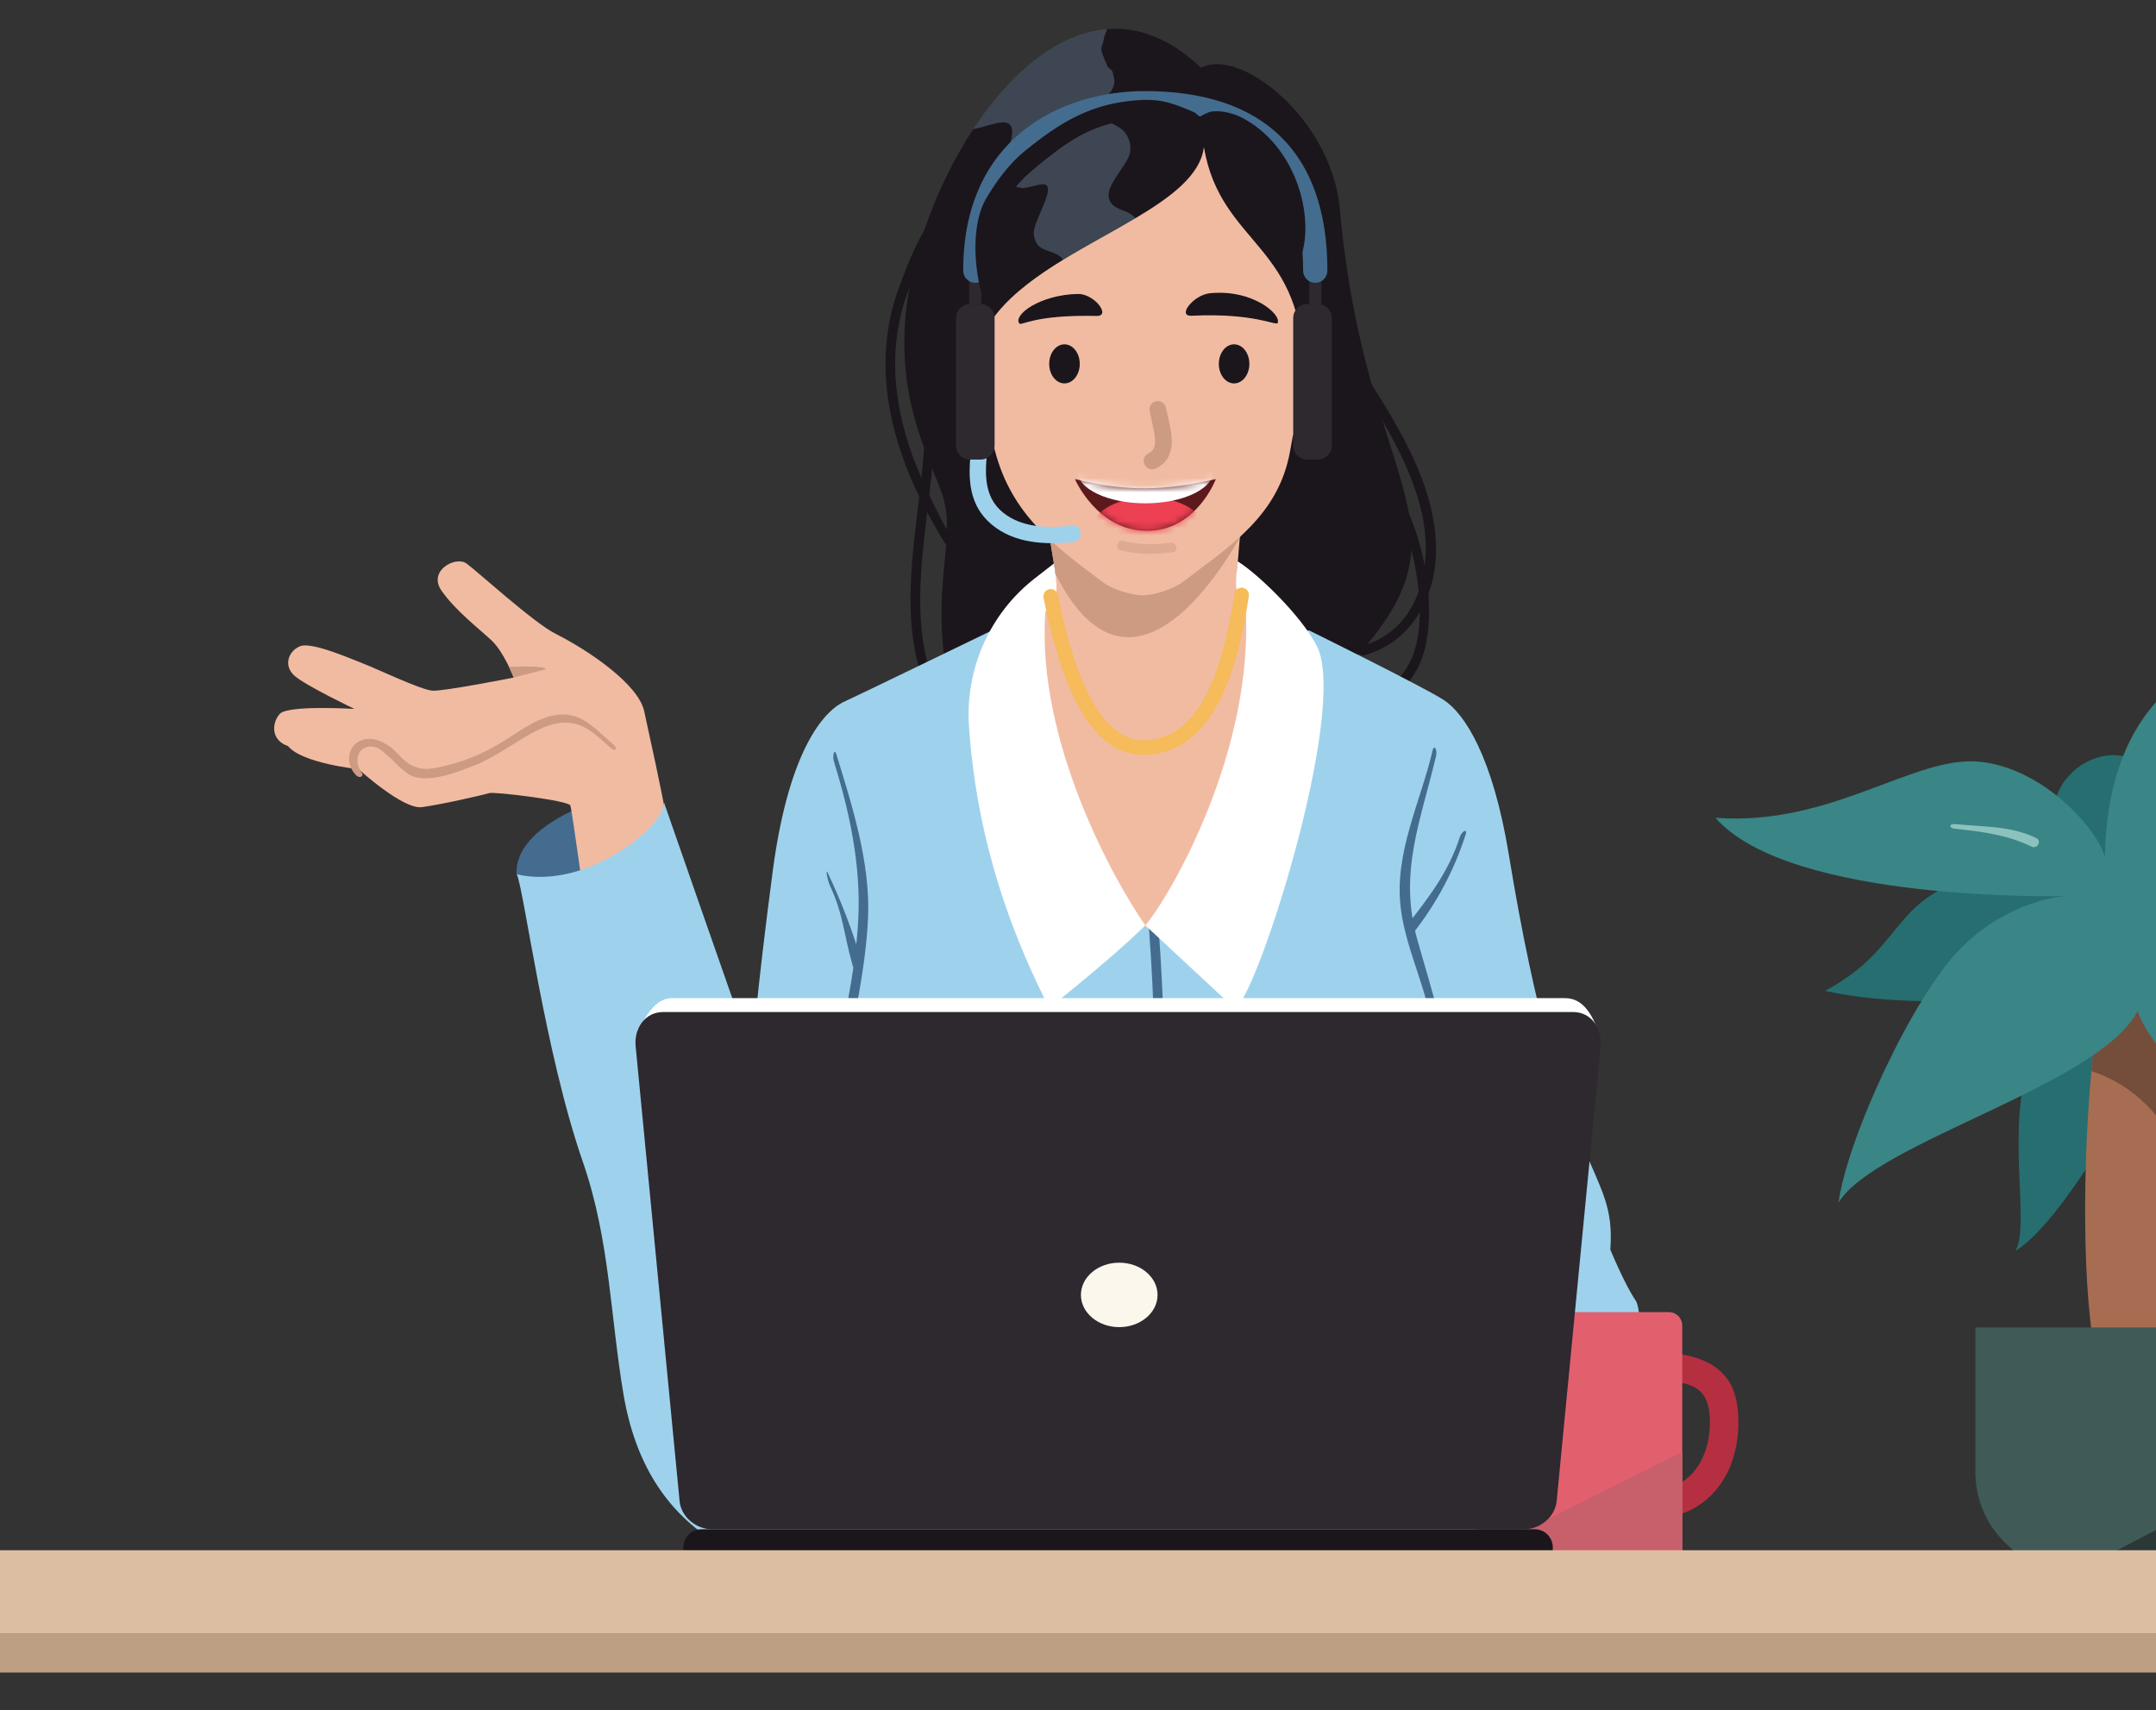 <svg width="300" height="238" viewBox="0 0 300 238" fill="none" xmlns="http://www.w3.org/2000/svg">
<rect x="0" y="0" width="300" height="238" fill="#333333" stroke="none"/>
<g clip-path="url(#clip0_2002_4267)">
<path d="M280.308 120.798C262.115 123.447 266.528 131.156 253.953 137.884C266.542 140.695 282.58 138.557 282.58 138.557C282.58 138.557 286.192 137.212 282.58 147.034C278.968 156.855 282.58 170.442 280.44 174.074C287.262 169.905 297.295 150.799 297.295 150.799C297.295 150.799 298.792 152.008 302.112 156.18C305.429 160.352 310.94 161.829 312.412 164.521C314.249 156.584 312.412 143.938 312.412 143.938C312.412 143.938 305.957 145.618 318.566 147.435C331.172 149.251 343.968 142.39 350.791 144.811C341.693 131.492 321.108 122.278 329.155 124.026C329.568 124.117 290.068 132.099 280.305 120.798H280.308Z" fill="#266E70"/>
<path d="M286.993 116.493C282.979 110.708 290.138 103.31 296.357 105.463C304.629 108.327 293.307 122.682 305.803 116.493C311.875 108.824 323.917 108.287 320.437 115.149C316.959 122.01 293.147 133.311 286.993 116.493Z" fill="#266E70"/>
<path d="M304.523 188.698C302.116 193.045 291.943 190.167 291.943 190.167C289.488 180.317 289.921 160.445 291.01 149.065C291.409 144.958 291.889 141.964 292.35 140.938C294.089 137.074 299.835 131.425 302.779 139.498C302.962 140 303.139 140.613 303.307 141.32C303.355 141.509 303.403 141.707 303.442 141.918C303.577 142.517 303.7 143.175 303.821 143.89C303.849 144.034 303.874 144.181 303.894 144.325C304.023 145.088 304.138 145.91 304.254 146.774C304.282 146.986 304.315 147.195 304.335 147.407C304.349 147.494 304.363 147.585 304.369 147.672C304.417 148.011 304.456 148.367 304.498 148.72C304.518 148.924 304.546 149.127 304.565 149.339C304.599 149.672 304.638 150.005 304.675 150.353C304.695 150.536 304.714 150.72 304.728 150.909C304.79 151.474 304.838 152.045 304.891 152.63C304.911 152.827 304.925 153.017 304.945 153.214C304.992 153.807 305.04 154.403 305.088 155.011C305.136 155.615 305.183 156.228 305.223 156.847C305.251 157.254 305.276 157.669 305.304 158.093C305.332 158.556 305.357 159.016 305.386 159.488C305.405 159.793 305.425 160.101 305.439 160.406C305.574 162.928 305.675 165.493 305.737 167.996C305.981 177.798 305.636 186.692 304.526 188.698H304.523Z" fill="#A76D52"/>
<path d="M305.731 167.993C303.715 157.03 297.229 150.983 291.008 149.065C291.407 144.958 291.887 141.964 292.348 140.938C294.086 137.074 299.833 131.425 302.776 139.498C302.959 140 303.136 140.613 303.305 141.32C303.352 141.509 303.4 141.707 303.439 141.918C303.574 142.517 303.698 143.175 303.819 143.89C303.847 144.034 303.872 144.181 303.892 144.325C304.021 145.088 304.136 145.91 304.251 146.774C304.279 146.986 304.313 147.195 304.333 147.407C304.347 147.494 304.361 147.585 304.366 147.672C304.414 148.011 304.453 148.367 304.495 148.72C304.515 148.924 304.543 149.127 304.563 149.339C304.602 149.672 304.636 150.005 304.672 150.353C304.692 150.536 304.712 150.72 304.726 150.909C304.788 151.474 304.841 152.045 304.889 152.63C304.908 152.827 304.922 153.017 304.942 153.214C304.995 153.807 305.043 154.403 305.085 155.011C305.133 155.615 305.181 156.228 305.22 156.847C305.248 157.254 305.273 157.669 305.302 158.093C305.33 158.556 305.355 159.016 305.383 159.488C305.403 159.793 305.422 160.101 305.436 160.406C305.571 162.928 305.672 165.493 305.734 167.996L305.731 167.993Z" fill="#754D3B"/>
<path d="M274.867 184.723H317.852V204.851C317.852 212.436 311.729 218.591 304.191 218.591H288.529C280.987 218.591 274.867 212.433 274.867 204.851V184.723Z" fill="#405B57"/>
<path d="M317.85 203.608L289.094 218.593H304.188C311.732 218.593 317.85 212.441 317.85 204.854V203.608Z" fill="#2B3836"/>
<path d="M292.881 119.318C293.148 103.578 299.864 96.446 305.804 92.949C311.745 89.452 322.387 80.707 328.859 79.549C319.511 89.235 317.096 110.844 308.4 119.318C317.436 112.143 322.789 108.253 330.142 109.428C341.964 111.315 353.348 117.569 365.788 121.874C359.634 125.642 335.538 130.484 332.603 130.351C329.668 130.215 314.821 128.334 314.821 128.334C324.32 137.483 326.359 159.411 331.359 162.64C321.241 161.699 301.442 151.474 297.429 140.712C292.078 151.07 261.041 158.874 255.825 167.349C257.03 158.471 266.125 138.692 272.816 131.967C279.503 125.241 287.129 124.701 287.129 124.701C287.129 124.701 249.003 125.642 238.703 113.804C254.89 115.016 266.395 105.059 275.492 106.002C284.59 106.943 292.081 115.688 292.884 119.32L292.881 119.318Z" fill="#3A8585"/>
<path d="M308.163 99.968C302.397 106.539 299.661 115.038 300.605 123.763C300.698 124.625 302.051 124.633 301.959 123.763C301.057 115.405 302.863 106.798 308.402 100.485C308.975 99.83 308.742 99.31 308.163 99.968Z" fill="#8CC2BD"/>
<path d="M283.367 116.643C279.794 114.88 275.991 115.086 272.075 114.677C271.21 114.586 271.143 115.239 271.999 115.329C275.676 115.713 279.328 116.159 282.684 117.818C283.462 118.202 284.15 117.029 283.367 116.643Z" fill="#8CC2BD"/>
<path d="M186.426 93.887C165.894 114.877 132.363 97.763 131.672 93.48C129.548 80.312 133.425 74.513 130.855 68.058C128.279 61.604 125.234 55.13 125.939 44.743C126.507 36.283 130.099 26.047 135.436 17.954C140.455 10.336 147.013 4.616 154.046 4.051C158.313 3.703 162.756 5.263 167.138 9.443C172.489 6.497 185.305 16.53 186.426 29.052C190.111 69.956 206.966 72.9 186.426 93.89V93.887Z" fill="#1B161C"/>
<path d="M190.168 52.403C189.702 51.669 188.53 52.35 188.999 53.09C192.659 58.858 196.437 64.897 197.898 71.671C199.459 78.916 197.471 87.729 189.46 89.881C188.62 90.107 188.977 91.421 189.82 91.192C196.426 89.418 199.867 82.969 199.819 76.391C199.754 67.606 194.704 59.547 190.168 52.401V52.403Z" fill="#1B161C"/>
<path d="M198.794 83.102C198.392 76.509 196.128 70.256 192.435 64.818C191.946 64.101 190.775 64.778 191.266 65.504C194.216 69.846 196.269 74.696 197.092 79.907C197.979 85.512 198.131 93.155 192.306 96.099C191.528 96.491 192.213 97.666 192.988 97.274C198.266 94.607 199.12 88.497 198.791 83.102H198.794Z" fill="#1B161C"/>
<path d="M139.474 79.275C134.087 79.653 131.174 72.75 129.185 68.64C126.997 64.126 125.337 59.256 124.764 54.248C124.248 49.723 124.689 45.172 126.219 40.876C127.851 36.294 130.168 30.778 133.845 27.484C134.497 26.899 133.536 25.942 132.887 26.524C128.98 30.023 126.632 35.642 124.913 40.517C123.076 45.729 122.801 51.245 123.759 56.672C124.767 62.397 127.042 67.869 129.893 72.905C132.025 76.67 134.587 80.984 139.474 80.639C140.336 80.58 140.345 79.218 139.474 79.278V79.275Z" fill="#1B161C"/>
<path d="M134.303 100.864C127.946 95.41 127.646 86.196 128.264 78.425C128.899 70.428 130.573 62.55 129.938 54.494C129.87 53.627 128.517 53.619 128.584 54.494C129.317 63.785 126.933 72.844 126.711 82.094C126.542 89.176 127.702 96.983 133.345 101.825C134.005 102.39 134.966 101.432 134.3 100.864H134.303Z" fill="#1B161C"/>
<path d="M182.172 87.735C182.172 87.735 197.909 95.498 200.853 97.382C203.796 99.266 207.72 105.308 209.95 118.94C217.475 164.948 224.941 162.078 224.07 173.902C225.556 177.411 226.778 179.798 227.615 181.006C228.249 181.924 228.839 188.345 227.348 192.932C226.598 195.24 229.131 203.539 229.398 205.214C229.665 206.889 221.3 224.625 215.486 224.625H169.588C169.588 224.625 129.263 227.484 130.142 222.837C131.021 218.191 124.926 208.544 123.224 200.638C115.826 193.754 103.844 189.062 103.616 173.815C103.476 164.409 103.299 153.302 107.509 121.327C109.885 103.274 115.23 98.568 117.646 97.56C118.494 97.207 138.021 87.735 138.021 87.735H182.174H182.172Z" fill="#9ED2EC"/>
<path d="M161.203 128.975C161.138 128.105 159.813 128.382 159.877 129.246C160.638 139.353 160.872 149.477 160.594 159.609C160.571 160.482 161.919 160.578 161.942 159.702C162.223 149.448 161.973 139.203 161.203 128.975Z" fill="#446C8F"/>
<path d="M144.399 86.215C139.576 99.22 153.28 125.272 159.695 129.218C175.138 115.586 176.379 92.209 175.702 85.678C175.309 85.611 172.107 82.78 172.082 80.049C159.147 77.857 150.185 79.198 146.901 79.953C146.387 82.605 144.399 86.218 144.399 86.218V86.215Z" fill="#F1BBA2"/>
<path d="M145.472 71.653C146.053 74.099 147.379 83.941 148.117 85.765C151.713 94.643 156.445 95.451 159.369 95.451C162.529 95.451 168.568 93.926 171.155 85.943C172.042 83.206 172.082 78.93 172.871 70.964C159.378 68.283 145.469 71.65 145.469 71.65L145.472 71.653Z" fill="#F1BBA2"/>
<path d="M172.602 74.679C165.465 87.057 155.076 96.147 146.905 79.95C146.829 79.501 145.992 74.43 145.992 74.43L172.616 73.871L172.602 74.679Z" fill="#CD9A82"/>
<path d="M179.596 44.653C187.262 43.418 186.523 55.754 178.594 61.702C178.594 61.702 178.594 46.966 179.596 44.653Z" fill="#F1BBA2"/>
<path d="M137.021 44.652C129.356 43.418 127.923 54.174 138.024 61.702C138.024 61.702 138.024 46.966 137.021 44.652Z" fill="#F1BBA2"/>
<path d="M182.213 36.034C182.213 26.156 178.478 13.521 158.985 13.521C139.492 13.521 135.714 26.012 135.714 38.644C135.655 48.341 136.332 54.759 138.467 62.815C140.835 71.747 146.784 75.972 153.382 80.972C154.331 81.692 156.634 82.743 158.985 82.848C161.336 82.743 163.639 81.692 164.588 80.972C171.186 75.972 177.894 71.747 179.503 62.815C181.104 53.923 182.955 45.443 182.216 36.034H182.213Z" fill="#F1BBA2"/>
<path d="M169.594 50.635C169.594 49.133 170.546 47.915 171.72 47.915C172.894 47.915 173.846 49.133 173.846 50.635C173.846 52.138 172.894 53.355 171.72 53.355C170.546 53.355 169.594 52.138 169.594 50.635Z" fill="#1B161C"/>
<path d="M145.992 50.635C145.992 49.133 146.944 47.915 148.118 47.915C149.292 47.915 150.245 49.133 150.245 50.635C150.245 52.138 149.292 53.355 148.118 53.355C146.944 53.355 145.992 52.138 145.992 50.635Z" fill="#1B161C"/>
<path d="M160.304 65.306C159.866 65.306 159.445 65.055 159.248 64.626C158.978 64.038 159.234 63.346 159.818 63.075C160.984 62.535 160.902 61.276 160.279 58.651C160.155 58.135 160.04 57.643 159.959 57.174C159.852 56.539 160.276 55.934 160.908 55.827C161.54 55.717 162.141 56.146 162.248 56.782C162.315 57.177 162.422 57.629 162.537 58.109C163.074 60.363 163.883 63.767 160.79 65.199C160.633 65.273 160.467 65.306 160.304 65.306Z" fill="#CD9A82"/>
<path d="M168.341 40.81C166.055 41.042 163.735 44.039 165.802 43.937C174.56 43.517 177.565 45.384 177.779 44.946C178.343 43.791 174.327 40.2 168.341 40.81Z" fill="#1B161C"/>
<path d="M149.972 40.904C152.27 40.853 154.657 44.014 152.587 43.966C143.821 43.768 142.113 45.401 141.827 45.005C140.967 43.819 144.692 41.02 149.969 40.904H149.972Z" fill="#1B161C"/>
<path d="M149.57 66.668C156.839 68.476 162.081 68.281 169.178 66.668C169.178 66.668 166.502 73.871 159.586 73.871C152.671 73.871 149.57 66.668 149.57 66.668Z" fill="#5D1A1C"/>
<mask id="mask0_2002_4267" style="mask-type:luminance" maskUnits="userSpaceOnUse" x="149" y="66" width="21" height="8">
<path d="M149.57 66.668C156.839 68.476 162.081 68.281 169.178 66.668C169.178 66.668 166.502 73.871 159.586 73.871C152.671 73.871 149.57 66.668 149.57 66.668Z" fill="white"/>
</mask>
<g mask="url(#mask0_2002_4267)">
<path d="M159.757 79.693C164.335 79.693 168.046 77.34 168.046 74.436C168.046 71.533 164.335 69.18 159.757 69.18C155.18 69.18 151.469 71.533 151.469 74.436C151.469 77.34 155.18 79.693 159.757 79.693Z" fill="#ED4053"/>
<path d="M159.374 70.041C164.599 70.041 168.834 68.027 168.834 65.544C168.834 63.06 164.599 61.047 159.374 61.047C154.149 61.047 149.914 63.06 149.914 65.544C149.914 68.027 154.149 70.041 159.374 70.041Z" fill="white"/>
</g>
<path d="M181.328 52.452C181.794 33.877 169.865 34.374 167.517 20.459C167.065 24.324 163.046 27.363 158.001 30.363C154.835 32.247 151.266 34.111 147.923 36.156C140.856 40.481 134.795 45.602 135.702 53.356L132.003 66.183C132.003 66.183 125.936 30.481 135.702 20.798C137.135 19.378 138.556 18.14 139.949 17.058C145.392 12.87 150.493 11.161 154.984 10.759C161.321 10.203 166.441 12.234 169.584 13.522C175.522 15.957 188.906 22.213 181.325 52.452H181.328Z" fill="#1B161C"/>
<path opacity="0.26" d="M154.774 28.45C152.813 26.397 157.052 23.165 157.268 21.058C157.355 20.134 157.167 19.352 156.644 18.589C155.779 17.338 154.08 17.183 153.209 16.126C151.681 14.27 154.083 13.875 154.785 12.386C155.15 11.618 155.102 11.29 154.981 10.762C154.942 10.579 154.894 10.375 154.852 10.115C154.771 9.646 154.229 9.579 154.069 9.177C152.906 6.37 153.209 7.178 153.569 5.545C153.675 5.028 153.852 4.539 154.041 4.048C147.007 4.613 140.446 10.333 135.43 17.951C136.871 17.762 138.825 16.855 139.946 17.061C140.724 17.211 141.103 17.892 140.637 19.714C140.224 21.326 139.143 23.835 140.441 25.352C140.907 25.897 141.508 26.066 142.193 26.154C143.025 26.27 144.999 25.352 145.561 25.739C146.724 26.541 143.654 30.981 143.85 32.6C144.128 34.905 145.642 34.633 147.179 35.47C147.549 35.673 147.788 35.899 147.923 36.156C151.263 34.108 154.835 32.244 158.001 30.363C157.15 29.295 155.585 29.309 154.774 28.45Z" fill="#9ED2EC"/>
<path d="M172.229 78.123C174.88 79.75 180.936 85.498 183.211 89.848C187.868 98.755 174.197 140.93 171.712 140.249L159.367 128.77C162.791 124.759 174.7 104.362 173.293 84.063C171.571 82.849 171.967 80.643 172.229 78.123Z" fill="white"/>
<path d="M145.467 85.069C144.111 103.085 155.143 122.779 159.368 128.77C154.655 133.433 145.99 140.258 145.99 140.258C137.83 124.273 135.521 110.943 134.833 101.13C134.271 93.131 137.695 85.374 144.007 80.47C145.551 79.27 146.647 78.414 146.647 78.414C147.416 82.846 146.902 84.332 145.47 85.069H145.467Z" fill="white"/>
<path d="M203.124 116.493C201.602 121.27 198.835 124.86 195.751 128.801C195.217 129.481 196.17 130.45 196.706 129.764C199.936 125.637 202.36 121.083 203.953 116.084C204.219 115.248 203.388 115.663 203.124 116.496V116.493Z" fill="#446C8F"/>
<path d="M116.363 104.923C116.105 104.09 115.787 105.157 116.046 105.996C118.22 113.027 119.781 120.315 119.433 127.752C119.062 135.61 116.998 143.664 115.714 151.42C115.571 152.276 116.877 152.643 117.017 151.782C118.323 143.892 120.41 135.749 120.784 127.752C121.141 120.174 118.573 112.072 116.363 104.923Z" fill="#446C8F"/>
<path d="M199.141 175.871C199.391 171.444 196.872 167.781 198.574 163.809C200.031 160.405 200.919 156.835 201.222 153.14C201.888 145.062 199.248 138.141 197.15 130.52C194.605 121.284 197.759 114.016 199.824 105.194C200.023 104.344 199.551 103.539 199.352 104.392C197.669 111.581 194.024 118.626 194.889 126.19C195.369 130.404 197.029 134.328 198.217 138.367C199.509 142.765 200.169 147.344 199.95 151.934C199.723 156.699 198.414 160.999 196.414 165.287C195.394 167.47 199.099 169.628 198.453 171.922C197.886 174.679 197.63 176.362 198.012 178.385C198.242 179.605 198.765 180.636 199.113 181.805C199.731 183.87 200.908 184.229 199.428 188.017C198.984 189.149 199.152 189.957 199.899 190.994C200.978 192.491 201.916 192.087 201.894 194.782C201.888 195.4 201.708 196.107 201.472 196.827L203.264 195.658C203.478 194.796 203.573 193.96 203.413 193.225C203.101 191.805 201.753 191.426 201.068 190.302C200.099 188.72 201.45 187.271 201.658 185.83C201.781 184.96 201.568 184.257 201.34 183.421C200.936 181.938 199.973 180.644 199.571 179.139C199.276 178.037 199.144 176.95 199.138 175.862L199.147 175.871H199.141Z" fill="#446C8F"/>
<path d="M220.767 191.158C217.205 190.884 213.54 190.602 210.037 191.497C207.009 192.271 204.4 193.991 201.833 195.711C198.342 198.05 194.918 199.963 190.665 200.44C186.798 200.875 182.877 200.386 179.034 199.92C178.172 199.816 178.18 201.177 179.034 201.282C185.84 202.106 192.741 202.669 198.931 199.172C201.85 197.522 204.442 195.302 207.487 193.87C211.686 191.895 216.273 192.172 220.77 192.519C221.637 192.587 221.635 191.226 220.77 191.158H220.767Z" fill="#446C8F"/>
<path d="M216.797 171.012C210.028 177.068 204.989 183.774 201.987 192.37C201.698 193.197 203.004 193.553 203.29 192.731C206.217 184.353 211.124 177.034 217.722 171.134C218.373 170.552 217.446 170.433 216.797 171.012Z" fill="#446C8F"/>
<path d="M119.954 134C118.693 129.693 117.101 125.521 115.182 121.47C114.809 120.679 115.129 122.501 115.5 123.289C117.37 127.238 117.421 130.167 118.648 134.365C118.893 135.204 120.199 134.845 119.952 134.003L119.954 134Z" fill="#446C8F"/>
<path d="M159.088 105.05C152.696 105.05 148.154 97.895 145.207 83.19C145.098 82.636 145.452 82.1 146.002 81.99C146.55 81.879 147.086 82.235 147.196 82.789C149.918 96.356 153.982 103.166 159.276 103.011C165.706 102.83 169.675 96.356 171.767 82.642C171.851 82.086 172.368 81.704 172.924 81.789C173.478 81.874 173.857 82.396 173.773 82.953C172.346 92.305 169.295 104.771 159.335 105.053C159.254 105.053 159.173 105.056 159.091 105.056L159.088 105.05Z" fill="#F6BB5A"/>
<path d="M149.275 73.169C146.197 73.443 142.838 73.533 140.147 71.754C136.976 69.655 136.984 66.316 137.363 62.89C137.526 61.429 135.251 61.441 135.091 62.89C134.667 66.717 134.841 70.353 137.979 72.983C141.144 75.635 145.357 75.804 149.273 75.454C150.716 75.324 150.73 73.039 149.273 73.169H149.275Z" fill="#9ED2EC"/>
<path d="M183.375 42.309H181.886C180.814 42.309 179.945 43.182 179.945 44.261V61.999C179.945 63.078 180.814 63.951 181.886 63.951H183.375C184.447 63.951 185.316 63.078 185.316 61.999V44.261C185.316 43.182 184.447 42.309 183.375 42.309Z" fill="#2E282F"/>
<path d="M136.453 42.309H134.964C133.892 42.309 133.023 43.182 133.023 44.261V61.999C133.023 63.078 133.892 63.951 134.964 63.951H136.453C137.525 63.951 138.394 63.078 138.394 61.999V44.261C138.394 43.182 137.525 42.309 136.453 42.309Z" fill="#2E282F"/>
<path d="M183.863 37.656H182.172V42.323H183.863V37.656Z" fill="#2E282F"/>
<path d="M136.55 37.656H134.859V42.323H136.55V37.656Z" fill="#2E282F"/>
<path d="M183.014 39.357C182.081 39.357 181.323 38.594 181.323 37.656C181.323 23.335 173.913 16.076 159.299 16.076C148.716 16.076 137.405 21.745 137.405 37.656C137.405 38.594 136.65 39.357 135.714 39.357C134.779 39.357 134.023 38.594 134.023 37.656C134.023 19.217 147.637 12.675 159.297 12.675C175.916 12.675 184.702 21.313 184.702 37.656C184.702 38.594 183.946 39.357 183.011 39.357H183.014Z" fill="#446C8F"/>
<path d="M71.865 121.659C71.598 115.343 81.763 111.947 81.763 111.947L83.748 125.565C83.748 125.565 77.215 130.935 71.865 121.659Z" fill="#446C8F"/>
<path d="M92.71 113.9C92.272 110.824 90.219 101.723 89.643 98.994C88.843 95.203 81.874 90.492 77.31 88.198C74.226 86.647 66.288 79.388 64.898 78.405C63.401 77.343 59.494 79.407 61.435 82.195C63.376 84.983 66.687 87.511 68.4 89.119C70.114 90.726 71.484 94.288 71.484 94.288C71.484 94.288 61.777 96.212 60.176 96.113C58.578 96.011 52.068 92.909 50.812 92.452C49.556 91.992 43.45 89.235 41.762 89.924C40.074 90.613 39.417 92.681 41.004 94.059C42.588 95.438 49.326 98.652 49.326 98.652C49.326 98.652 40.074 98.079 38.934 99.341C37.791 100.604 37.678 103.016 40.077 103.821C42.018 106.234 49.899 107.039 49.899 107.039C49.899 107.039 56.067 112.665 58.693 112.321C61.32 111.976 67.373 110.598 68.058 110.369C68.743 110.14 79.136 111.403 79.366 112.092C79.593 112.781 81.307 125.3 81.307 125.3C81.307 125.3 93.036 124.213 92.71 113.903V113.9Z" fill="#F1BBA2"/>
<path d="M85.419 103.666C82.566 101.234 80.608 98.627 76.606 99.647C74.283 100.237 72.359 101.706 70.365 102.963C67.845 104.551 65.177 105.785 62.278 106.491C60.146 107.011 58.489 107.483 56.517 106.008C55.661 105.367 55.045 104.44 54.152 103.827C53.136 103.13 51.81 102.559 50.554 102.929C48.245 103.61 47.995 106.378 49.577 107.906C50.113 108.423 50.779 107.937 50.242 107.42C49.102 105.61 50.007 103.881 51.565 103.881C52.669 103.881 53.096 104.474 54.251 105.429C54.767 105.856 55.189 106.395 55.697 106.833C56.315 107.367 56.967 107.92 57.776 108.138C60.214 108.793 63.694 107.42 65.907 106.559C68.853 105.409 71.255 103.534 73.996 102.025C76.106 100.864 78.423 100.031 80.779 100.96C82.389 101.596 83.757 103.037 85.066 104.152C85.63 104.632 85.981 104.152 85.414 103.669L85.419 103.666Z" fill="#CD9A82"/>
<path d="M71.48 94.285L75.934 93.135C76.162 92.562 70.828 92.802 70.828 92.802L71.48 94.282V94.285Z" fill="#CD9A82"/>
<path d="M131.591 221.599C126.021 208.481 92.364 111.589 92.364 111.589C92.912 114.552 81.907 123.964 71.922 121.67C72.953 124.082 75.798 146.395 81.104 161.693C84.876 172.571 84.918 183.229 86.763 194.064C90.022 213.207 103.768 219.608 122.977 220.983L131.594 221.602L131.591 221.599Z" fill="#9ED2EC"/>
<path d="M230.074 211.288C228.979 211.288 228.094 210.396 228.094 209.297V190.165C228.094 189.064 228.981 188.174 230.074 188.174C240.548 188.174 241.893 193.383 241.893 197.922C241.893 205.794 237.034 211.291 230.074 211.291V211.288ZM232.054 192.207V207.074C236.096 206.071 237.93 201.981 237.93 197.922C237.93 193.637 236.099 192.448 232.054 192.21V192.207Z" fill="#B52F41"/>
<path d="M232.228 182.596H207.32C206.297 182.596 205.469 183.429 205.469 184.457V216.732C205.469 217.76 206.297 218.593 207.32 218.593H232.228C233.25 218.593 234.079 217.76 234.079 216.732V184.457C234.079 183.429 233.25 182.596 232.228 182.596Z" fill="#E2606E"/>
<path d="M205.469 216.729C205.469 217.754 206.303 218.593 207.323 218.593H232.228C233.247 218.593 234.082 217.754 234.082 216.729V202.049L205.472 216.319V216.729H205.469Z" fill="#C8606B"/>
<path d="M217.766 138.896H93.565C91.111 138.896 89.97 141.418 88.734 143.296L95.371 203.194C94.869 207.832 96.877 209.513 99.065 209.513H212.106C214.297 209.513 216.303 207.832 216.592 205.742L222.538 143.884C221.513 141.022 220.218 138.898 217.766 138.898V138.896Z" fill="white"/>
<path d="M218.919 140.833H92.252C89.797 140.833 88.106 143.09 88.472 145.847L94.578 209.038C94.864 211.128 96.873 212.809 99.063 212.809H212.105C214.296 212.809 216.301 211.128 216.59 209.038L222.697 145.847C223.062 143.09 221.371 140.833 218.916 140.833H218.919Z" fill="#2E282F"/>
<path d="M213.559 212.809H97.602C96.217 212.809 95.094 213.938 95.094 215.331V215.557C95.094 216.95 96.217 218.079 97.602 218.079H213.559C214.944 218.079 216.067 216.95 216.067 215.557V215.331C216.067 213.938 214.944 212.809 213.559 212.809Z" fill="#1B161C"/>
<path d="M150.407 180.247C150.376 177.755 152.76 175.713 155.738 175.713C158.715 175.713 161.102 177.755 161.069 180.247C161.038 182.707 158.65 184.681 155.738 184.681C152.825 184.681 150.437 182.707 150.407 180.247Z" fill="#FCF7ED"/>
<path opacity="0.49" d="M162.865 75.524C160.542 75.854 158.556 75.809 156.281 75.275C155.433 75.077 155.073 76.388 155.922 76.586C158.452 77.179 160.652 77.199 163.224 76.832C164.084 76.71 163.719 75.399 162.865 75.521V75.524Z" fill="#CD9A82"/>
<path d="M172.654 16.299C171.499 15.72 169.716 15.305 168.424 15.548C168.219 15.587 166.783 16.229 167.048 16.24C166.82 16.229 166.362 15.7 166.146 15.61C163.365 14.446 161.719 13.732 158.52 13.929C151.911 14.339 147.614 16.935 142.606 21.011C140.423 22.788 138.662 25.18 137.204 27.652C135.283 30.914 135.412 36.62 136.581 40.82C137.05 42.507 139.426 39.77 139.558 38.029C139.769 35.264 138.659 32.544 139.35 29.764C140.013 27.106 142.078 24.974 144.12 23.296C148.153 19.985 151.625 17.353 157.006 16.76C159.295 16.508 161.719 16.291 163.82 17.404C165.087 18.073 165.534 18.672 167 18.646C168.814 18.613 169.941 18.059 171.617 19.036C173.002 19.844 174.311 21.03 175.207 22.355C176.774 24.674 177.628 28.824 176.665 31.595C176.089 33.25 180.44 37.422 181.013 35.778C183.001 30.067 180.268 20.113 172.654 16.296V16.299Z" fill="#1B161C"/>
<path d="M-42.635 221.556C-42.635 224.77 -41.28 227.371 -39.608 227.371H370.829C371.667 227.371 372.422 226.723 372.972 225.666C373.519 224.616 373.859 223.16 373.859 221.556C373.859 218.342 372.501 215.732 370.827 215.732H-39.609C-40.448 215.732 -41.202 216.38 -41.749 217.437C-42.202 218.305 -42.512 219.449 -42.606 220.724C-42.625 220.993 -42.636 221.271 -42.636 221.556H-42.635Z" fill="#DCBFA3"/>
<path d="M-38.157 227.371H369.375C369.375 230.339 368.11 232.743 366.549 232.743H-35.331C-36.893 232.743 -38.157 230.339 -38.157 227.371Z" fill="#BDA084"/>
</g>
<defs>
<clipPath id="clip0_2002_4267">
<rect width="300" height="238" fill="white"/>
</clipPath>
</defs>
</svg>
